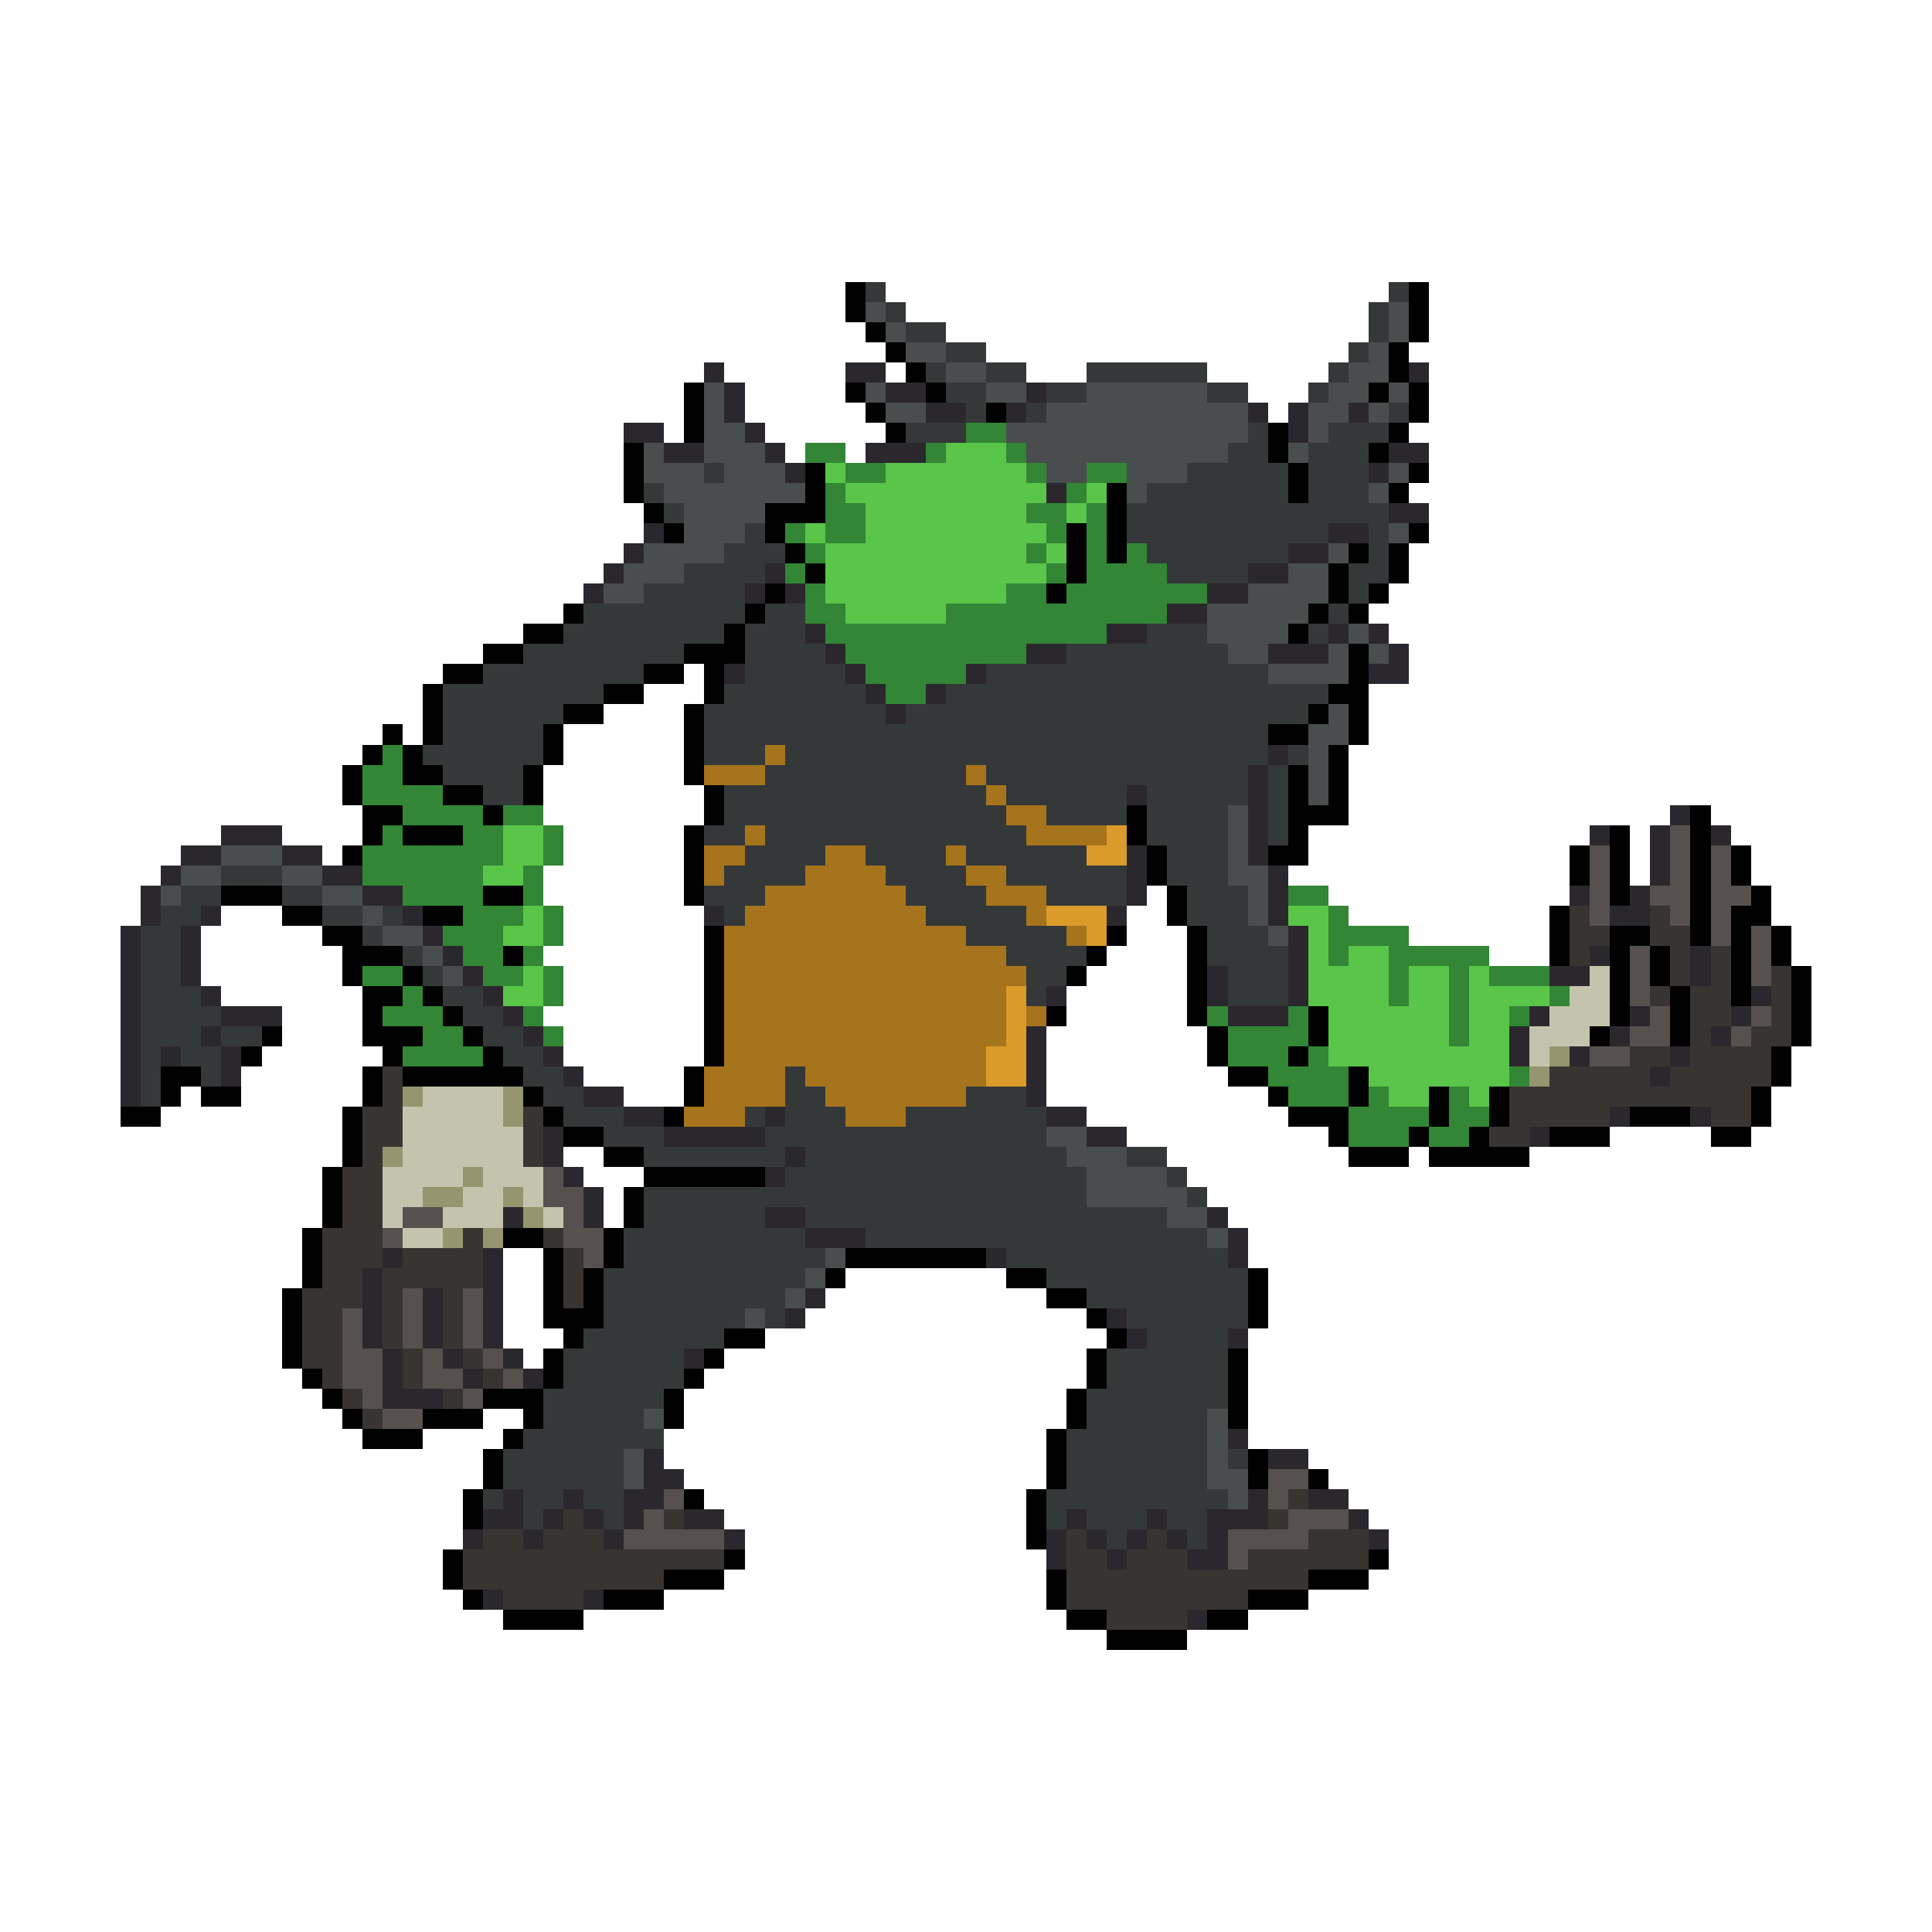 <svg xmlns="http://www.w3.org/2000/svg" viewBox="0 -0.5 96 96" shape-rendering="crispEdges">
<path stroke="#010101" d="M42 14h1M70 14h1M42 15h1M70 15h1M43 16h1M70 16h1M44 17h1M69 17h1M45 18h1M69 18h1M34 19h1M42 19h1M46 19h1M68 19h1M70 19h1M34 20h1M43 20h1M49 20h1M70 20h1M34 21h1M44 21h1M63 21h1M69 21h1M31 22h1M63 22h1M68 22h1M31 23h1M40 23h1M64 23h1M70 23h1M31 24h1M40 24h1M55 24h1M64 24h1M69 24h1M32 25h1M38 25h3M55 25h1M33 26h1M38 26h1M53 26h1M55 26h1M70 26h1M39 27h1M53 27h1M55 27h1M67 27h1M69 27h1M40 28h1M53 28h1M66 28h1M69 28h1M38 29h1M52 29h1M66 29h1M68 29h1M28 30h1M37 30h1M65 30h1M67 30h1M26 31h2M36 31h1M64 31h1M24 32h2M34 32h3M67 32h1M22 33h2M32 33h2M35 33h1M67 33h1M21 34h1M30 34h2M35 34h1M66 34h2M21 35h1M28 35h2M34 35h1M65 35h1M67 35h1M19 36h1M21 36h1M27 36h1M34 36h1M63 36h2M67 36h1M18 37h1M20 37h1M27 37h1M34 37h1M66 37h1M17 38h1M20 38h2M26 38h1M34 38h1M64 38h1M66 38h1M17 39h1M22 39h2M26 39h1M35 39h1M64 39h1M66 39h1M18 40h2M24 40h1M35 40h1M56 40h1M64 40h3M84 40h1M18 41h1M20 41h3M34 41h1M56 41h1M64 41h1M80 41h1M84 41h1M17 42h1M34 42h1M57 42h1M63 42h2M78 42h1M80 42h1M84 42h1M86 42h1M34 43h1M57 43h1M78 43h1M80 43h1M84 43h1M86 43h1M11 44h3M24 44h2M34 44h1M58 44h1M80 44h1M84 44h1M87 44h1M14 45h2M21 45h2M58 45h1M77 45h1M84 45h1M86 45h2M16 46h2M35 46h1M55 46h1M59 46h1M77 46h1M80 46h2M84 46h1M86 46h1M88 46h1M17 47h3M25 47h1M35 47h1M54 47h1M59 47h1M77 47h1M80 47h1M82 47h1M86 47h1M88 47h1M17 48h1M20 48h1M35 48h1M53 48h1M59 48h1M80 48h1M82 48h1M86 48h1M89 48h1M18 49h2M21 49h1M35 49h1M59 49h1M80 49h1M83 49h1M86 49h1M89 49h1M18 50h1M22 50h1M35 50h1M52 50h1M59 50h1M65 50h1M80 50h1M83 50h1M89 50h1M13 51h1M18 51h3M23 51h1M35 51h1M60 51h1M65 51h1M79 51h1M83 51h1M89 51h1M12 52h1M19 52h1M24 52h1M35 52h1M60 52h1M64 52h1M88 52h1M8 53h2M18 53h1M20 53h6M34 53h1M61 53h2M67 53h1M88 53h1M8 54h1M10 54h2M18 54h1M26 54h1M34 54h1M63 54h1M67 54h1M71 54h1M74 54h1M87 54h1M6 55h2M17 55h1M27 55h1M33 55h1M64 55h3M71 55h1M74 55h1M81 55h3M87 55h1M17 56h1M28 56h2M66 56h1M70 56h1M73 56h1M77 56h3M85 56h2M17 57h1M30 57h2M67 57h3M71 57h5M16 58h1M32 58h6M16 59h1M31 59h1M16 60h1M31 60h1M15 61h1M25 61h2M30 61h1M15 62h1M27 62h1M30 62h1M42 62h7M15 63h1M27 63h1M29 63h1M41 63h1M50 63h2M62 63h1M14 64h1M27 64h1M29 64h1M52 64h2M62 64h1M14 65h1M27 65h3M54 65h1M62 65h1M14 66h1M28 66h1M36 66h2M55 66h1M14 67h1M27 67h1M35 67h1M54 67h1M61 67h1M15 68h1M27 68h1M34 68h1M54 68h1M61 68h1M16 69h1M24 69h3M33 69h1M53 69h1M61 69h1M17 70h1M21 70h3M26 70h1M33 70h1M53 70h1M61 70h1M18 71h3M25 71h1M52 71h1M24 72h1M52 72h1M62 72h1M24 73h1M52 73h1M62 73h1M65 73h1M23 74h1M34 74h1M51 74h1M23 75h1M51 75h1M51 76h1M22 77h1M36 77h1M68 77h1M22 78h1M33 78h3M52 78h1M65 78h3M23 79h1M30 79h3M52 79h1M62 79h3M25 80h4M53 80h2M60 80h2M55 81h4" />
<path stroke="#353839" d="M43 14h1M69 14h1M44 15h1M68 15h1M45 16h2M68 16h1M47 17h2M67 17h1M46 18h1M49 18h2M54 18h6M66 18h1M47 19h2M52 19h2M60 19h2M65 19h1M48 20h1M51 20h1M69 20h1M45 21h3M62 21h1M66 21h3M61 22h2M65 22h3M35 23h1M59 23h5M65 23h3M32 24h1M57 24h7M65 24h3M33 25h1M56 25h13M37 26h1M56 26h10M68 26h1M36 27h3M57 27h7M68 27h1M34 28h4M58 28h4M67 28h2M32 29h5M67 29h1M29 30h8M38 30h2M66 30h1M28 31h8M37 31h3M57 31h3M65 31h1M26 32h8M37 32h4M53 32h8M24 33h8M37 33h5M49 33h14M22 34h8M36 34h7M47 34h19M22 35h6M35 35h9M45 35h20M22 36h5M35 36h28M21 37h6M35 37h3M39 37h24M64 37h1M22 38h4M38 38h10M49 38h13M63 38h1M24 39h2M36 39h13M50 39h6M57 39h5M63 39h1M36 40h14M52 40h4M57 40h4M63 40h1M35 41h2M38 41h13M57 41h4M63 41h1M37 42h4M43 42h4M48 42h6M58 42h3M11 43h3M36 43h4M44 43h4M50 43h6M58 43h3M9 44h2M14 44h2M35 44h3M45 44h4M52 44h4M59 44h3M8 45h2M16 45h2M19 45h1M36 45h1M46 45h5M59 45h3M7 46h2M18 46h1M48 46h5M60 46h3M7 47h2M20 47h1M50 47h4M60 47h4M7 48h2M21 48h1M51 48h2M61 48h3M7 49h3M22 49h2M51 49h1M61 49h3M7 50h4M23 50h2M7 51h3M11 51h2M24 51h2M7 52h1M9 52h2M25 52h2M7 53h1M10 53h1M26 53h2M39 53h1M7 54h1M27 54h2M39 54h2M48 54h3M28 55h3M37 55h1M39 55h3M45 55h7M30 56h3M38 56h14M32 57h7M40 57h13M56 57h2M39 58h15M58 58h1M32 59h22M59 59h1M32 60h6M40 60h18M31 61h9M43 61h17M31 62h10M50 62h11M30 63h10M52 63h10M30 64h9M54 64h8M30 65h7M38 65h1M56 65h6M29 66h7M57 66h4M28 67h6M55 67h6M28 68h6M55 68h6M27 69h6M54 69h7M27 70h5M54 70h6M26 71h7M53 71h7M25 72h6M53 72h7M61 72h1M25 73h6M53 73h7M24 74h1M26 74h2M29 74h2M52 74h9M26 75h1M30 75h1M52 75h1M54 75h3M58 75h2M55 76h1M59 76h1" />
<path stroke="#494d4e" d="M43 15h1M69 15h1M44 16h1M69 16h1M45 17h2M68 17h1M47 18h2M67 18h2M35 19h1M43 19h1M49 19h2M54 19h6M66 19h2M69 19h1M35 20h1M44 20h2M52 20h10M65 20h2M68 20h1M35 21h2M50 21h12M65 21h1M32 22h1M35 22h3M51 22h10M64 22h1M32 23h3M36 23h3M52 23h2M56 23h3M69 23h1M33 24h7M56 24h1M68 24h1M34 25h4M34 26h3M69 26h1M32 27h4M66 27h1M31 28h3M64 28h2M30 29h2M62 29h4M60 30h5M60 31h4M67 31h1M61 32h2M66 32h1M68 32h1M63 33h4M66 35h1M65 36h2M65 37h1M65 38h1M65 39h1M61 40h1M61 41h1M11 42h3M61 42h1M9 43h2M14 43h2M61 43h2M8 44h1M16 44h2M62 44h1M18 45h1M62 45h1M19 46h2M63 46h1M21 47h1M22 48h1M52 56h2M53 57h3M54 58h4M54 59h5M58 60h2M60 61h1M41 62h1M40 63h1M39 64h1M37 65h1M32 70h1M60 70h1M60 71h1M31 72h1M60 72h1M31 73h1M60 73h2M61 74h1" />
<path stroke="#2b282d" d="M35 18h1M42 18h2M70 18h1M36 19h1M44 19h2M51 19h1M36 20h1M46 20h2M50 20h1M62 20h1M64 20h1M67 20h1M31 21h2M37 21h1M64 21h1M33 22h2M38 22h1M43 22h3M69 22h2M39 23h1M68 23h1M52 24h1M69 25h2M32 26h1M66 26h2M31 27h1M64 27h2M30 28h1M38 28h1M62 28h2M29 29h1M37 29h1M39 29h1M60 29h2M58 30h2M40 31h1M55 31h2M66 31h1M68 31h1M41 32h1M51 32h2M63 32h3M69 32h1M36 33h1M42 33h1M48 33h1M68 33h2M43 34h1M46 34h1M44 35h1M63 37h1M62 38h1M56 39h1M62 39h1M62 40h1M83 40h1M11 41h3M62 41h1M79 41h1M82 41h1M85 41h1M9 42h2M14 42h2M56 42h1M62 42h1M82 42h1M8 43h1M16 43h2M56 43h1M63 43h1M82 43h1M7 44h1M18 44h2M56 44h1M63 44h1M78 44h1M81 44h1M7 45h1M10 45h1M20 45h1M35 45h1M55 45h1M63 45h1M80 45h2M6 46h1M9 46h1M21 46h1M64 46h1M6 47h1M9 47h1M22 47h1M64 47h1M79 47h1M84 47h1M6 48h1M9 48h1M23 48h1M60 48h1M64 48h1M77 48h2M84 48h1M6 49h1M10 49h1M24 49h1M52 49h1M60 49h1M64 49h1M87 49h1M6 50h1M11 50h3M25 50h1M61 50h3M76 50h1M81 50h1M86 50h1M6 51h1M10 51h1M26 51h1M51 51h1M75 51h1M80 51h1M85 51h1M6 52h1M8 52h1M11 52h1M27 52h1M51 52h1M75 52h1M78 52h1M83 52h1M6 53h1M11 53h1M28 53h1M51 53h1M82 53h1M6 54h1M29 54h2M51 54h1M31 55h2M38 55h1M52 55h2M80 55h1M84 55h1M27 56h1M33 56h5M54 56h2M76 56h1M27 57h1M39 57h1M28 58h1M38 58h1M29 59h1M25 60h1M29 60h1M38 60h2M60 60h1M40 61h3M61 61h1M19 62h1M24 62h1M49 62h1M61 62h1M18 63h1M24 63h1M18 64h1M21 64h1M24 64h1M40 64h1M18 65h1M21 65h1M24 65h1M39 65h1M55 65h1M18 66h1M21 66h1M24 66h1M56 66h1M61 66h1M19 67h1M22 67h1M25 67h1M34 67h1M19 68h1M23 68h1M26 68h1M19 69h3M61 71h1M32 72h1M63 72h2M32 73h2M25 74h1M28 74h1M31 74h2M62 74h1M65 74h2M24 75h2M27 75h1M29 75h1M31 75h1M34 75h2M53 75h1M57 75h1M60 75h3M67 75h1M23 76h1M26 76h1M30 76h1M36 76h1M52 76h1M54 76h1M56 76h1M58 76h1M60 76h1M68 76h1M52 77h1M55 77h1M59 77h2M24 79h1M29 79h1M59 80h1" />
<path stroke="#328635" d="M48 21h2M40 22h2M46 22h1M50 22h1M42 23h2M51 23h1M54 23h2M41 24h1M53 24h1M41 25h2M51 25h2M54 25h1M39 26h1M41 26h2M52 26h1M54 26h1M40 27h1M51 27h1M54 27h1M56 27h1M39 28h1M52 28h1M54 28h4M40 29h1M50 29h2M53 29h7M40 30h2M47 30h11M41 31h14M42 32h9M43 33h5M44 34h2M19 37h1M18 38h2M18 39h4M20 40h4M25 40h2M19 41h1M23 41h2M27 41h1M18 42h7M27 42h1M18 43h6M26 43h1M20 44h4M26 44h1M64 44h2M23 45h3M27 45h1M66 45h1M22 46h3M27 46h1M66 46h4M23 47h2M26 47h1M66 47h1M69 47h5M18 48h2M24 48h2M27 48h1M69 48h1M72 48h1M74 48h3M20 49h1M27 49h1M69 49h1M72 49h1M77 49h1M19 50h3M26 50h1M60 50h1M64 50h1M72 50h1M75 50h1M21 51h2M27 51h1M61 51h4M72 51h1M20 52h4M61 52h3M65 52h1M63 53h4M75 53h1M64 54h3M68 54h1M72 54h1M67 55h4M72 55h2M67 56h3M71 56h2" />
<path stroke="#59c549" d="M47 22h3M41 23h1M44 23h7M42 24h10M54 24h1M43 25h8M53 25h1M40 26h1M43 26h9M41 27h10M52 27h1M41 28h11M41 29h9M42 30h5M25 41h2M25 42h2M24 43h2M26 45h1M64 45h2M25 46h2M65 46h1M65 47h1M67 47h2M26 48h1M65 48h4M70 48h2M73 48h1M25 49h2M65 49h4M70 49h2M73 49h4M66 50h6M73 50h2M66 51h6M73 51h2M66 52h9M68 53h7M69 54h2M73 54h1" />
<path stroke="#a6741c" d="M38 37h1M35 38h3M48 38h1M49 39h1M50 40h2M37 41h1M51 41h4M35 42h2M41 42h2M47 42h1M35 43h1M40 43h4M48 43h2M38 44h7M49 44h3M37 45h9M51 45h1M36 46h12M53 46h1M36 47h14M36 48h15M36 49h14M36 50h14M51 50h1M36 51h14M36 52h13M35 53h4M40 53h9M35 54h4M41 54h7M34 55h3M42 55h3" />
<path stroke="#db9b2a" d="M55 41h1M54 42h2M52 45h3M54 46h1M50 49h1M50 50h1M50 51h1M49 52h2M49 53h2" />
<path stroke="#56514e" d="M83 41h1M79 42h1M83 42h1M85 42h1M79 43h1M83 43h1M85 43h1M79 44h1M82 44h2M85 44h2M79 45h1M83 45h1M85 45h1M85 46h1M87 46h1M81 47h1M87 47h1M81 48h1M87 48h1M81 49h1M82 50h1M87 50h1M81 51h2M86 51h1M79 52h2M27 58h1M27 59h2M20 60h2M28 60h1M19 61h1M28 61h2M29 62h1M20 64h1M23 64h1M17 65h1M20 65h1M23 65h1M17 66h1M20 66h1M23 66h1M17 67h2M21 67h1M24 67h1M17 68h2M21 68h2M25 68h1M18 69h1M23 69h1M19 70h2M63 73h2M33 74h1M63 74h1M32 75h1M64 75h3M31 76h5M61 76h4M61 77h1" />
<path stroke="#383432" d="M78 45h1M82 45h1M78 46h2M82 46h2M78 47h1M83 47h1M85 47h1M83 48h1M85 48h1M88 48h1M82 49h1M84 49h2M88 49h1M84 50h2M88 50h1M84 51h1M87 51h2M81 52h2M84 52h4M19 53h1M77 53h5M83 53h5M19 54h1M75 54h12M18 55h2M26 55h1M75 55h5M85 55h2M18 56h2M26 56h1M74 56h2M18 57h1M26 57h1M17 58h2M17 59h2M17 60h2M16 61h3M23 61h1M27 61h1M16 62h3M20 62h4M28 62h1M16 63h2M19 63h5M28 63h1M15 64h3M19 64h1M22 64h1M28 64h1M15 65h2M19 65h1M22 65h1M15 66h2M19 66h1M22 66h1M15 67h2M20 67h1M23 67h1M16 68h1M20 68h1M24 68h1M17 69h1M22 69h1M18 70h1M64 74h1M28 75h1M33 75h1M63 75h1M24 76h2M27 76h3M53 76h1M57 76h1M65 76h3M23 77h13M53 77h2M56 77h3M62 77h6M23 78h10M53 78h12M25 79h4M53 79h9M55 80h4" />
<path stroke="#c4c4ae" d="M79 48h1M78 49h2M77 50h3M76 51h3M76 52h1M21 54h4M20 55h5M20 56h6M20 57h6M19 58h4M24 58h3M19 59h2M23 59h2M26 59h1M19 60h1M22 60h3M27 60h1M20 61h2" />
<path stroke="#959570" d="M77 52h1M76 53h1M20 54h1M25 54h1M25 55h1M19 57h1M23 58h1M21 59h2M25 59h1M26 60h1M22 61h1M24 61h1" />
</svg>
